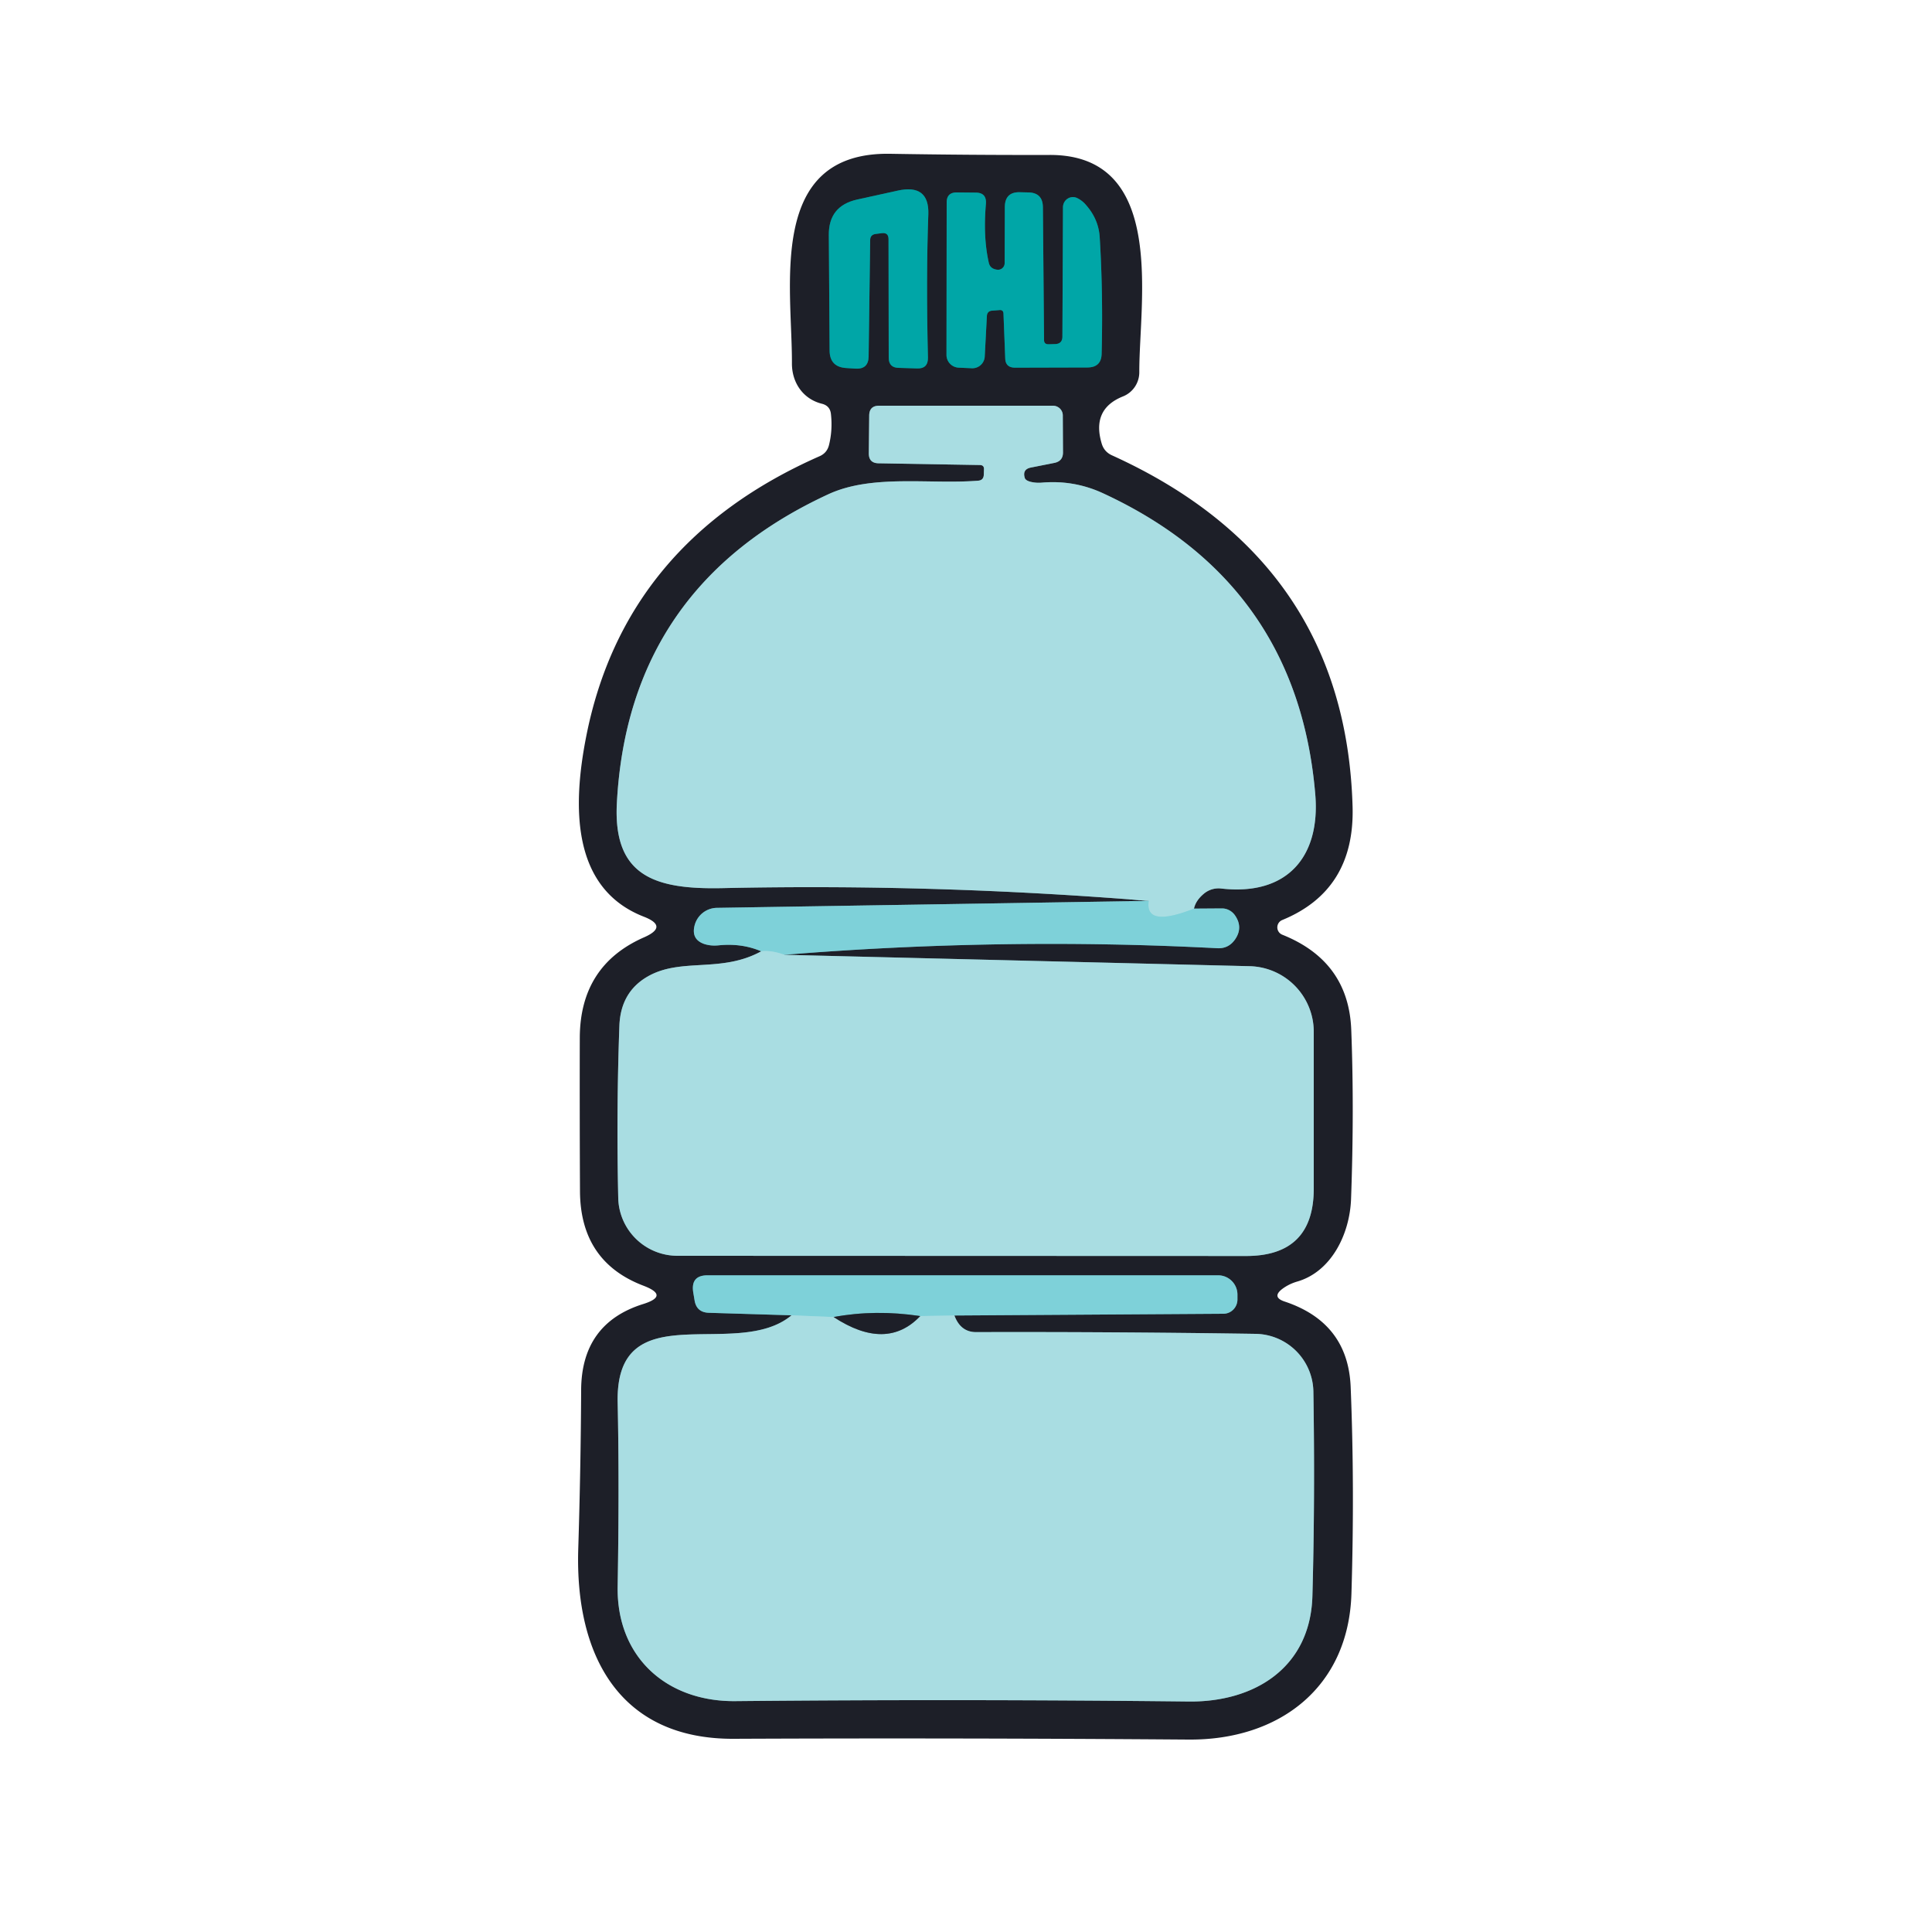 <?xml version="1.0" encoding="UTF-8" standalone="no"?>
<!DOCTYPE svg PUBLIC "-//W3C//DTD SVG 1.1//EN" "http://www.w3.org/Graphics/SVG/1.1/DTD/svg11.dtd">
<svg xmlns="http://www.w3.org/2000/svg" version="1.1" viewBox="0.00 0.00 100.00 100.00">
<g stroke-width="2.00" fill="none" stroke-linecap="butt">
<path stroke="#0f6368" vector-effect="non-scaling-stroke" d="
  M 45.99 12.38
  L 46.00 18.51
  Q 46.00 19.03 46.51 19.04
  L 47.47 19.07
  Q 48.04 19.09 48.03 18.51
  Q 47.93 14.35 48.05 11.09
  Q 48.10 9.50 46.45 9.87
  Q 46.41 9.88 44.36 10.33
  Q 42.89 10.66 42.90 12.16
  L 42.94 18.13
  Q 42.94 19.00 43.81 19.05
  L 44.28 19.08
  Q 44.95 19.12 44.96 18.45
  L 45.04 12.43
  Q 45.04 12.15 45.32 12.11
  L 45.63 12.07
  Q 45.99 12.02 45.99 12.38"
/>
<path stroke="#0f6368" vector-effect="non-scaling-stroke" d="
  M 51.62 13.96
  Q 51.25 13.92 51.18 13.60
  Q 50.88 12.27 51.03 10.56
  Q 51.08 9.97 50.50 9.97
  L 49.52 9.96
  Q 49.00 9.96 49.00 10.48
  L 48.99 18.37
  A 0.66 0.66 0.0 0 0 49.62 19.03
  L 50.30 19.06
  A 0.64 0.64 0.0 0 0 50.97 18.45
  L 51.08 16.37
  Q 51.09 16.10 51.35 16.08
  L 51.73 16.05
  Q 51.93 16.03 51.94 16.23
  L 52.03 18.54
  Q 52.04 19.03 52.54 19.03
  L 56.30 19.02
  Q 57.00 19.01 57.02 18.32
  Q 57.10 15.19 56.92 12.27
  Q 56.86 11.35 56.22 10.62
  Q 56.03 10.39 55.77 10.26
  A 0.52 0.51 -76.3 0 0 55.02 10.72
  L 54.99 17.42
  Q 54.99 17.80 54.61 17.81
  L 54.27 17.82
  Q 54.04 17.82 54.04 17.60
  L 53.98 10.72
  Q 53.97 9.97 53.22 9.96
  L 52.79 9.95
  Q 52.02 9.93 52.01 10.71
  L 52.00 13.63
  A 0.34 0.34 0.0 0 1 51.62 13.96"
/>
<path stroke="#4e7881" vector-effect="non-scaling-stroke" d="
  M 59.46 46.63
  L 37.10 46.99
  A 1.21 1.21 0.0 0 0 35.95 47.91
  Q 35.77 48.64 36.48 48.87
  Q 36.81 48.97 37.20 48.93
  Q 38.40 48.81 39.40 49.24"
/>
<path stroke="#637e85" vector-effect="non-scaling-stroke" d="
  M 39.40 49.24
  C 37.32 50.38 35.26 49.55 33.53 50.54
  Q 32.13 51.34 32.06 53.08
  Q 31.90 57.49 32.00 62.01
  A 3.07 3.06 -0.7 0 0 35.07 65.00
  L 64.50 65.01
  Q 68.01 65.01 68.00 61.50
  L 68.00 53.41
  A 3.40 3.40 0.0 0 0 64.68 50.01
  L 40.60 49.42"
/>
<path stroke="#4e7881" vector-effect="non-scaling-stroke" d="
  M 40.60 49.42
  Q 51.94 48.50 63.01 49.08
  Q 63.59 49.11 63.93 48.62
  Q 64.36 47.99 63.91 47.36
  A 0.84 0.81 71.2 0 0 63.25 47.02
  L 61.80 47.03"
/>
<path stroke="#637e85" vector-effect="non-scaling-stroke" d="
  M 61.80 47.03
  Q 61.89 46.61 62.31 46.26
  A 1.18 1.18 0.0 0 1 63.21 45.99
  C 66.64 46.38 68.34 44.33 68.08 41.14
  Q 67.17 30.20 57.11 25.54
  Q 55.61 24.84 53.94 24.98
  Q 53.72 25.00 53.51 24.97
  Q 53.09 24.91 53.04 24.73
  Q 52.91 24.29 53.36 24.20
  L 54.57 23.96
  Q 55.02 23.87 55.02 23.42
  L 55.01 21.50
  A 0.51 0.50 -0.0 0 0 54.50 21.00
  L 45.50 21.00
  Q 45.00 21.00 44.99 21.50
  L 44.97 23.47
  Q 44.97 23.97 45.47 23.98
  L 50.73 24.07
  Q 50.94 24.08 50.93 24.29
  L 50.92 24.59
  Q 50.90 24.86 50.63 24.88
  C 48.12 25.08 45.16 24.53 42.88 25.58
  Q 32.53 30.36 31.93 41.55
  C 31.72 45.37 33.92 46.04 37.37 45.97
  Q 48.37 45.73 59.46 46.63"
/>
<path stroke="#94d7de" vector-effect="non-scaling-stroke" d="
  M 61.80 47.03
  Q 59.24 48.04 59.46 46.63"
/>
<path stroke="#94d7de" vector-effect="non-scaling-stroke" d="
  M 40.60 49.42
  Q 39.90 49.17 39.40 49.24"
/>
<path stroke="#637e85" vector-effect="non-scaling-stroke" d="
  M 40.97 68.08
  C 38.10 70.47 31.85 66.88 31.97 72.59
  Q 32.06 76.81 31.97 82.12
  C 31.91 85.77 34.50 88.08 38.05 88.05
  Q 49.81 87.94 61.52 88.07
  C 64.93 88.11 67.83 86.32 67.93 82.60
  Q 68.07 77.54 67.98 72.03
  A 3.04 3.04 0.0 0 0 64.99 69.04
  Q 57.72 68.93 50.52 68.95
  Q 49.72 68.95 49.40 68.09"
/>
<path stroke="#4e7881" vector-effect="non-scaling-stroke" d="
  M 49.40 68.09
  L 63.32 68.00
  A 0.74 0.73 89.6 0 0 64.05 67.25
  L 64.05 67.00
  A 1.00 1.00 0.0 0 0 63.05 66.01
  L 36.62 66.01
  Q 35.75 66.01 35.88 66.88
  L 35.95 67.30
  Q 36.05 67.93 36.69 67.95
  L 40.97 68.08"
/>
<path stroke="#94d7de" vector-effect="non-scaling-stroke" d="
  M 49.40 68.09
  L 47.63 68.12"
/>
<path stroke="#4e7881" vector-effect="non-scaling-stroke" d="
  M 47.63 68.12
  Q 45.30 67.77 43.15 68.17"
/>
<path stroke="#94d7de" vector-effect="non-scaling-stroke" d="
  M 43.15 68.17
  L 40.97 68.08"
/>
<path stroke="#637e85" vector-effect="non-scaling-stroke" d="
  M 43.15 68.17
  Q 45.88 69.96 47.63 68.12"
/>
</g>
<path fill="#1d1f28" d="
  M 66.39 66.70
  Q 65.80 67.14 66.50 67.37
  Q 69.77 68.46 69.91 71.78
  Q 70.12 76.94 69.95 82.49
  C 69.80 87.36 66.19 90.08 61.51 90.04
  Q 49.44 89.95 37.99 90.00
  C 32.10 90.03 29.76 85.73 29.93 80.18
  Q 30.06 76.00 30.08 71.94
  Q 30.10 68.50 33.28 67.50
  Q 34.67 67.07 33.31 66.55
  Q 30.04 65.31 30.02 61.66
  Q 30.00 57.44 30.01 53.70
  Q 30.03 49.96 33.35 48.51
  Q 34.61 47.95 33.33 47.45
  C 29.55 45.98 29.64 41.69 30.34 38.13
  Q 32.32 28.06 42.43 23.61
  Q 42.81 23.44 42.91 23.03
  Q 43.10 22.26 43.01 21.44
  Q 42.97 21.01 42.55 20.90
  C 41.57 20.66 40.99 19.81 40.99 18.82
  C 41.01 14.84 39.67 7.86 46.07 7.96
  Q 50.26 8.03 54.34 8.02
  C 60.42 8.01 58.96 15.63 58.97 19.25
  A 1.35 1.34 79.0 0 1 58.12 20.52
  Q 56.48 21.18 57.03 22.98
  Q 57.16 23.39 57.56 23.57
  Q 69.66 29.06 70.01 41.78
  Q 70.12 46.08 66.37 47.62
  A 0.41 0.41 0.0 0 0 66.37 48.38
  Q 69.80 49.75 69.94 53.29
  Q 70.10 57.41 69.93 62.07
  C 69.86 63.89 68.90 65.84 67.12 66.34
  Q 66.72 66.46 66.39 66.70
  Z
  M 45.99 12.38
  L 46.00 18.51
  Q 46.00 19.03 46.51 19.04
  L 47.47 19.07
  Q 48.04 19.09 48.03 18.51
  Q 47.93 14.35 48.05 11.09
  Q 48.10 9.50 46.45 9.87
  Q 46.41 9.88 44.36 10.33
  Q 42.89 10.66 42.90 12.16
  L 42.94 18.13
  Q 42.94 19.00 43.81 19.05
  L 44.28 19.08
  Q 44.95 19.12 44.96 18.45
  L 45.04 12.43
  Q 45.04 12.15 45.32 12.11
  L 45.63 12.07
  Q 45.99 12.02 45.99 12.38
  Z
  M 51.62 13.96
  Q 51.25 13.92 51.18 13.60
  Q 50.88 12.27 51.03 10.56
  Q 51.08 9.97 50.50 9.97
  L 49.52 9.96
  Q 49.00 9.96 49.00 10.48
  L 48.99 18.37
  A 0.66 0.66 0.0 0 0 49.62 19.03
  L 50.30 19.06
  A 0.64 0.64 0.0 0 0 50.97 18.45
  L 51.08 16.37
  Q 51.09 16.10 51.35 16.08
  L 51.73 16.05
  Q 51.93 16.03 51.94 16.23
  L 52.03 18.54
  Q 52.04 19.03 52.54 19.03
  L 56.30 19.02
  Q 57.00 19.01 57.02 18.32
  Q 57.10 15.19 56.92 12.27
  Q 56.86 11.35 56.22 10.62
  Q 56.03 10.39 55.77 10.26
  A 0.52 0.51 -76.3 0 0 55.02 10.72
  L 54.99 17.42
  Q 54.99 17.80 54.61 17.81
  L 54.27 17.82
  Q 54.04 17.82 54.04 17.60
  L 53.98 10.72
  Q 53.97 9.97 53.22 9.96
  L 52.79 9.95
  Q 52.02 9.93 52.01 10.71
  L 52.00 13.63
  A 0.34 0.34 0.0 0 1 51.62 13.96
  Z
  M 59.46 46.63
  L 37.10 46.99
  A 1.21 1.21 0.0 0 0 35.95 47.91
  Q 35.77 48.64 36.48 48.87
  Q 36.81 48.97 37.20 48.93
  Q 38.40 48.81 39.40 49.24
  C 37.32 50.38 35.26 49.55 33.53 50.54
  Q 32.13 51.34 32.06 53.08
  Q 31.90 57.49 32.00 62.01
  A 3.07 3.06 -0.7 0 0 35.07 65.00
  L 64.50 65.01
  Q 68.01 65.01 68.00 61.50
  L 68.00 53.41
  A 3.40 3.40 0.0 0 0 64.68 50.01
  L 40.60 49.42
  Q 51.94 48.50 63.01 49.08
  Q 63.59 49.11 63.93 48.62
  Q 64.36 47.99 63.91 47.36
  A 0.84 0.81 71.2 0 0 63.25 47.02
  L 61.80 47.03
  Q 61.89 46.61 62.31 46.26
  A 1.18 1.18 0.0 0 1 63.21 45.99
  C 66.64 46.38 68.34 44.33 68.08 41.14
  Q 67.17 30.20 57.11 25.54
  Q 55.61 24.84 53.94 24.98
  Q 53.72 25.00 53.51 24.97
  Q 53.09 24.91 53.04 24.73
  Q 52.91 24.29 53.36 24.20
  L 54.57 23.96
  Q 55.02 23.87 55.02 23.42
  L 55.01 21.50
  A 0.51 0.50 -0.0 0 0 54.50 21.00
  L 45.50 21.00
  Q 45.00 21.00 44.99 21.50
  L 44.97 23.47
  Q 44.97 23.97 45.47 23.98
  L 50.73 24.07
  Q 50.94 24.08 50.93 24.29
  L 50.92 24.59
  Q 50.90 24.86 50.63 24.88
  C 48.12 25.08 45.16 24.53 42.88 25.58
  Q 32.53 30.36 31.93 41.55
  C 31.72 45.37 33.92 46.04 37.37 45.97
  Q 48.37 45.73 59.46 46.63
  Z
  M 40.97 68.08
  C 38.10 70.47 31.85 66.88 31.97 72.59
  Q 32.06 76.81 31.97 82.12
  C 31.91 85.77 34.50 88.08 38.05 88.05
  Q 49.81 87.94 61.52 88.07
  C 64.93 88.11 67.83 86.32 67.93 82.60
  Q 68.07 77.54 67.98 72.03
  A 3.04 3.04 0.0 0 0 64.99 69.04
  Q 57.72 68.93 50.52 68.95
  Q 49.72 68.95 49.40 68.09
  L 63.32 68.00
  A 0.74 0.73 89.6 0 0 64.05 67.25
  L 64.05 67.00
  A 1.00 1.00 0.0 0 0 63.05 66.01
  L 36.62 66.01
  Q 35.75 66.01 35.88 66.88
  L 35.95 67.30
  Q 36.05 67.93 36.69 67.95
  L 40.97 68.08
  Z"
/>
<path fill="#00a6a7" d="
  M 45.99 12.38
  Q 45.99 12.02 45.63 12.07
  L 45.32 12.11
  Q 45.04 12.15 45.04 12.43
  L 44.96 18.45
  Q 44.95 19.12 44.28 19.08
  L 43.81 19.05
  Q 42.94 19.00 42.94 18.13
  L 42.90 12.16
  Q 42.89 10.66 44.36 10.33
  Q 46.41 9.88 46.45 9.87
  Q 48.10 9.50 48.05 11.09
  Q 47.93 14.35 48.03 18.51
  Q 48.04 19.09 47.47 19.07
  L 46.51 19.04
  Q 46.00 19.03 46.00 18.51
  L 45.99 12.38
  Z"
/>
<path fill="#00a6a7" d="
  M 52.00 13.63
  L 52.01 10.71
  Q 52.02 9.93 52.79 9.95
  L 53.22 9.96
  Q 53.97 9.97 53.98 10.72
  L 54.04 17.60
  Q 54.04 17.82 54.27 17.82
  L 54.61 17.81
  Q 54.99 17.80 54.99 17.42
  L 55.02 10.72
  A 0.52 0.51 -76.3 0 1 55.77 10.26
  Q 56.03 10.39 56.22 10.62
  Q 56.86 11.35 56.92 12.27
  Q 57.10 15.19 57.02 18.32
  Q 57.00 19.01 56.30 19.02
  L 52.54 19.03
  Q 52.04 19.03 52.03 18.54
  L 51.94 16.23
  Q 51.93 16.03 51.73 16.05
  L 51.35 16.08
  Q 51.09 16.10 51.08 16.37
  L 50.97 18.45
  A 0.64 0.64 0.0 0 1 50.30 19.06
  L 49.62 19.03
  A 0.66 0.66 0.0 0 1 48.99 18.37
  L 49.00 10.48
  Q 49.00 9.96 49.52 9.96
  L 50.50 9.97
  Q 51.08 9.97 51.03 10.56
  Q 50.88 12.27 51.18 13.60
  Q 51.25 13.92 51.62 13.96
  A 0.34 0.34 0.0 0 0 52.00 13.63
  Z"
/>
<path fill="#a9dde2" d="
  M 61.80 47.03
  Q 59.24 48.04 59.46 46.63
  Q 48.37 45.73 37.37 45.97
  C 33.92 46.04 31.72 45.37 31.93 41.55
  Q 32.53 30.36 42.88 25.58
  C 45.16 24.53 48.12 25.08 50.63 24.88
  Q 50.90 24.86 50.92 24.59
  L 50.93 24.29
  Q 50.94 24.08 50.73 24.07
  L 45.47 23.98
  Q 44.97 23.97 44.97 23.47
  L 44.99 21.50
  Q 45.00 21.00 45.50 21.00
  L 54.50 21.00
  A 0.51 0.50 0.0 0 1 55.01 21.50
  L 55.02 23.42
  Q 55.02 23.87 54.57 23.96
  L 53.36 24.20
  Q 52.91 24.29 53.04 24.73
  Q 53.09 24.91 53.51 24.97
  Q 53.72 25.00 53.94 24.98
  Q 55.61 24.84 57.11 25.54
  Q 67.17 30.20 68.08 41.14
  C 68.34 44.33 66.64 46.38 63.21 45.99
  A 1.18 1.18 0.0 0 0 62.31 46.26
  Q 61.89 46.61 61.80 47.03
  Z"
/>
<path fill="#7ed1d9" d="
  M 59.46 46.63
  Q 59.24 48.04 61.80 47.03
  L 63.25 47.02
  A 0.84 0.81 71.2 0 1 63.91 47.36
  Q 64.36 47.99 63.93 48.62
  Q 63.59 49.11 63.01 49.08
  Q 51.94 48.50 40.60 49.42
  Q 39.90 49.17 39.40 49.24
  Q 38.40 48.81 37.20 48.93
  Q 36.81 48.97 36.48 48.87
  Q 35.77 48.64 35.95 47.91
  A 1.21 1.21 0.0 0 1 37.10 46.99
  L 59.46 46.63
  Z"
/>
<path fill="#a9dde2" d="
  M 39.40 49.24
  Q 39.90 49.17 40.60 49.42
  L 64.68 50.01
  A 3.40 3.40 0.0 0 1 68.00 53.41
  L 68.00 61.50
  Q 68.01 65.01 64.50 65.01
  L 35.07 65.00
  A 3.07 3.06 -0.7 0 1 32.00 62.01
  Q 31.90 57.49 32.06 53.08
  Q 32.13 51.34 33.53 50.54
  C 35.26 49.55 37.32 50.38 39.40 49.24
  Z"
/>
<path fill="#7ed1d9" d="
  M 49.40 68.09
  L 47.63 68.12
  Q 45.30 67.77 43.15 68.17
  L 40.97 68.08
  L 36.69 67.95
  Q 36.05 67.93 35.95 67.30
  L 35.88 66.88
  Q 35.75 66.01 36.62 66.01
  L 63.05 66.01
  A 1.00 1.00 0.0 0 1 64.05 67.00
  L 64.05 67.25
  A 0.74 0.73 89.6 0 1 63.32 68.00
  L 49.40 68.09
  Z"
/>
<path fill="#a9dde2" d="
  M 40.97 68.08
  L 43.15 68.17
  Q 45.88 69.96 47.63 68.12
  L 49.40 68.09
  Q 49.72 68.95 50.52 68.95
  Q 57.72 68.93 64.99 69.04
  A 3.04 3.04 0.0 0 1 67.98 72.03
  Q 68.07 77.54 67.93 82.60
  C 67.83 86.32 64.93 88.11 61.52 88.07
  Q 49.81 87.94 38.05 88.05
  C 34.50 88.08 31.91 85.77 31.97 82.12
  Q 32.06 76.81 31.97 72.59
  C 31.85 66.88 38.10 70.47 40.97 68.08
  Z"
/>
<path fill="#1d1f28" d="
  M 47.63 68.12
  Q 45.88 69.96 43.15 68.17
  Q 45.30 67.77 47.63 68.12
  Z"
/>
</svg>
